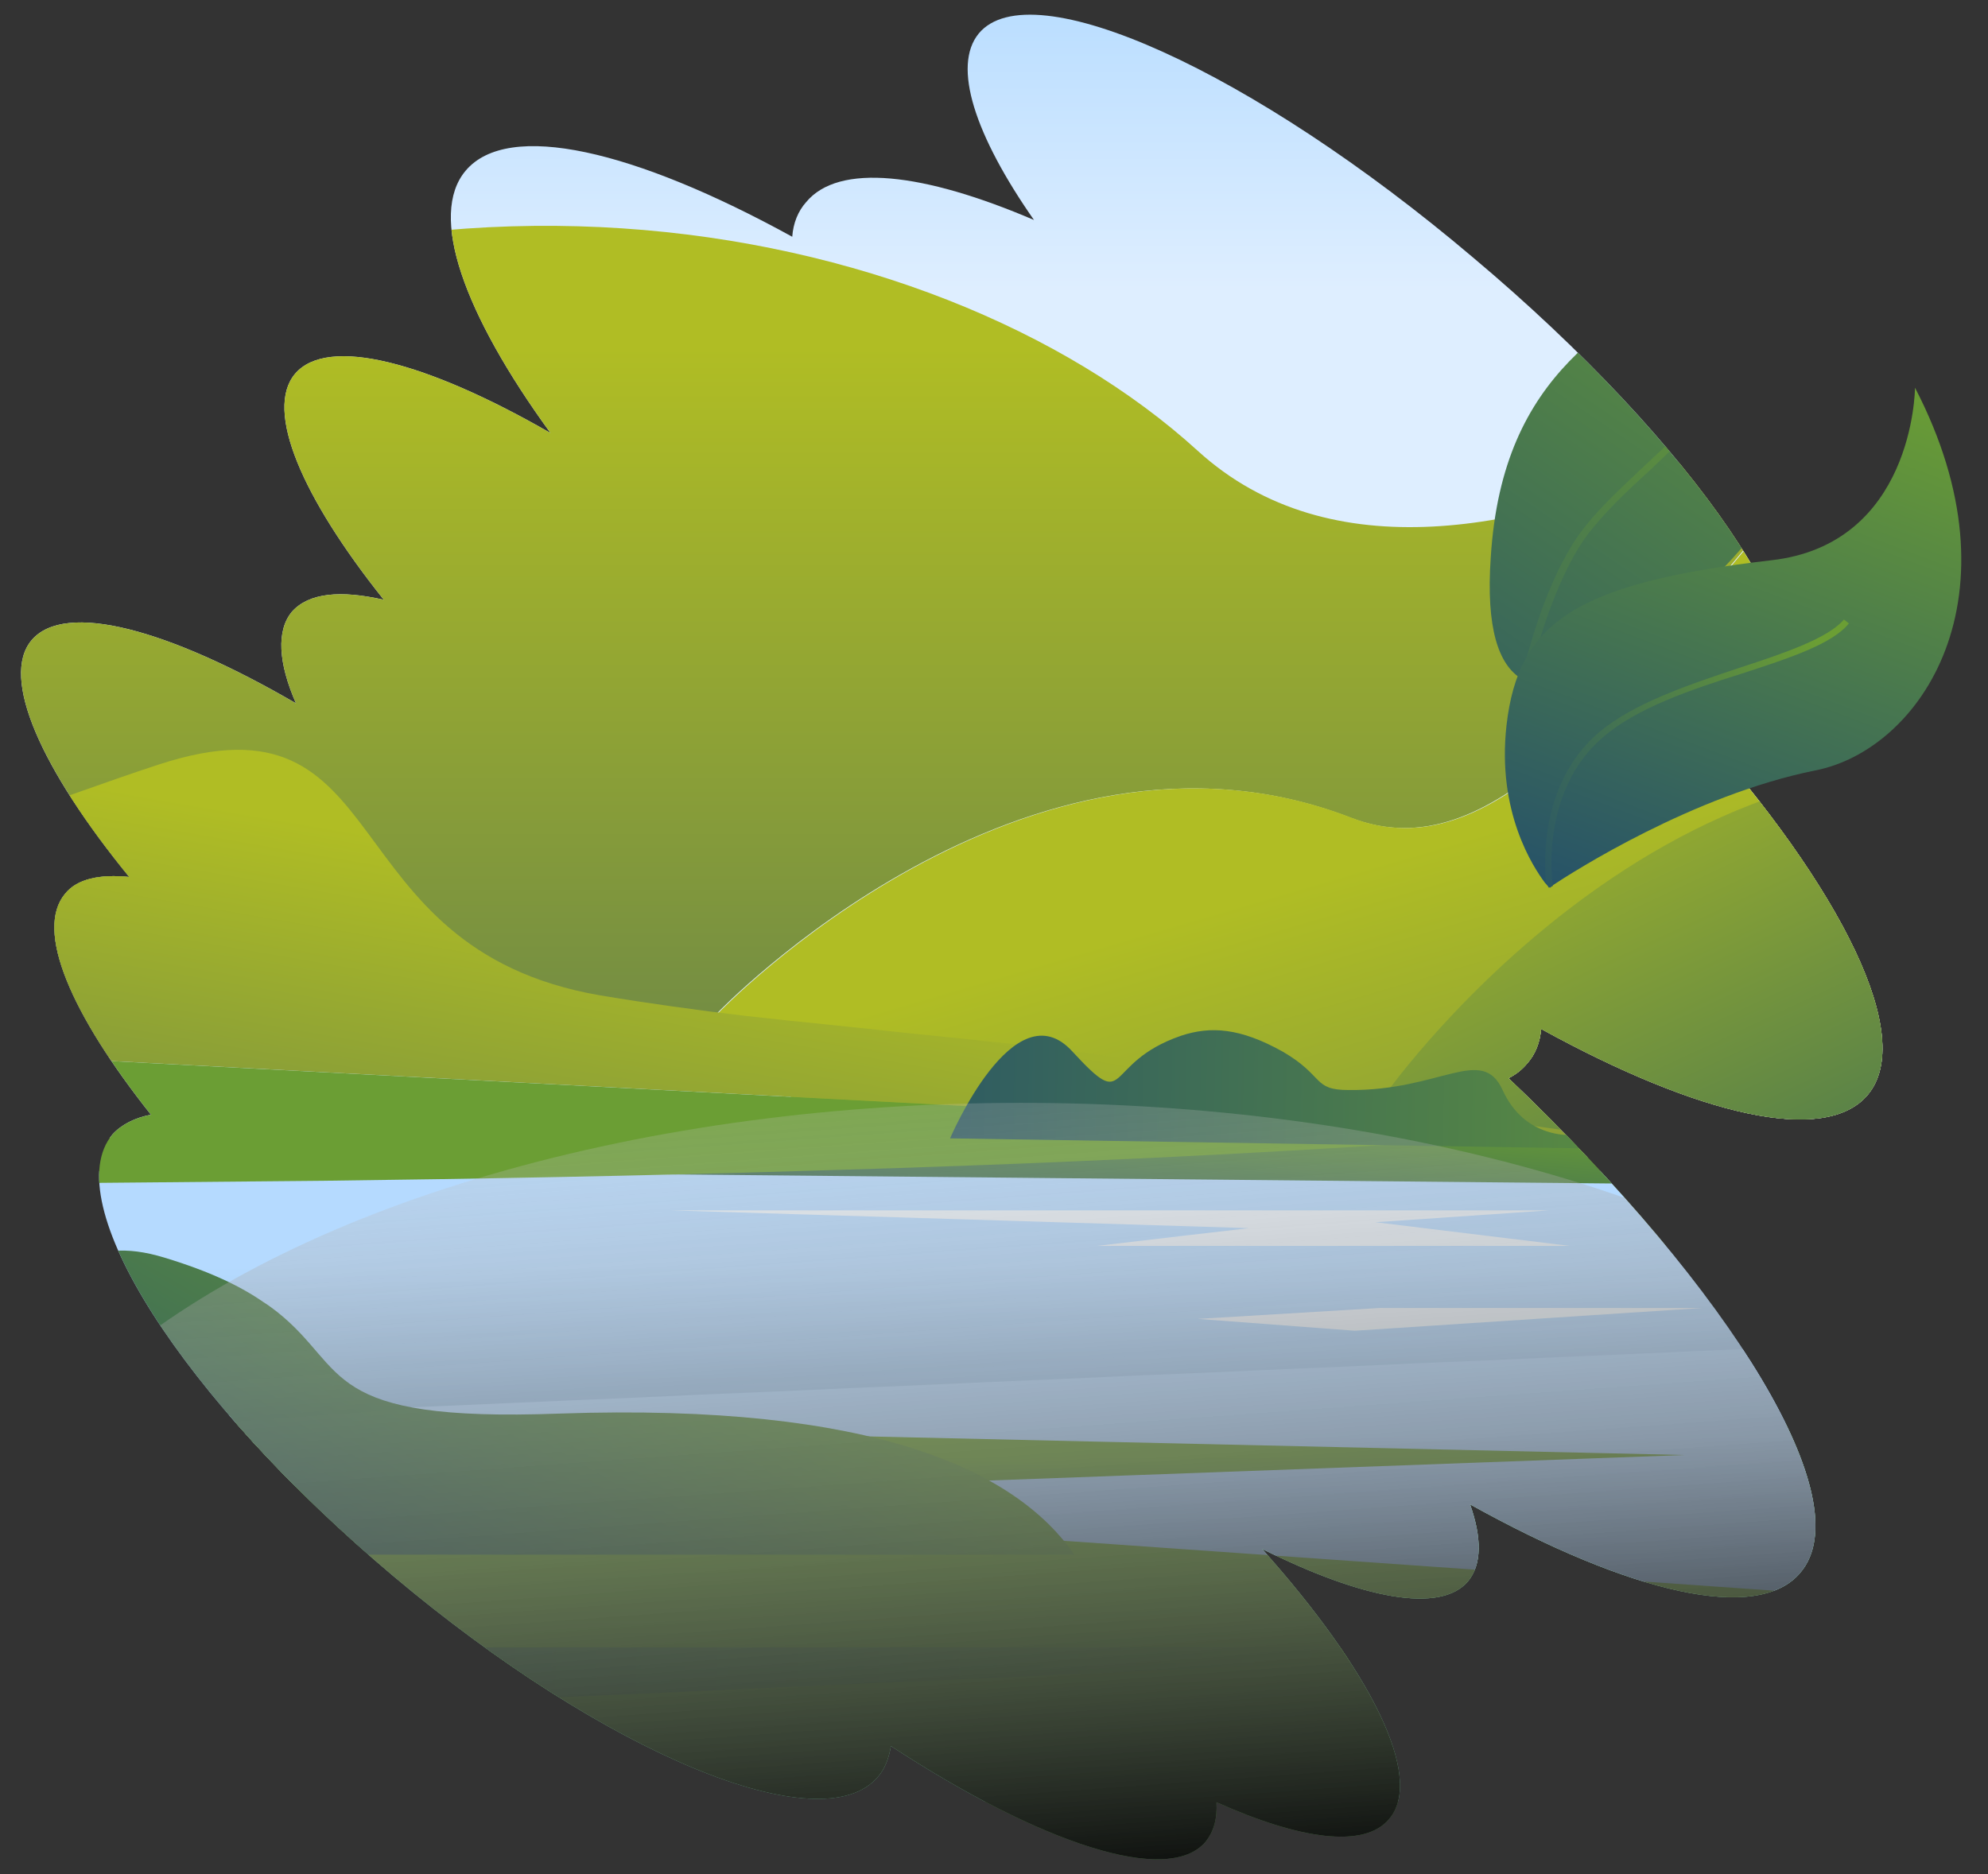 <?xml version="1.0" encoding="utf-8"?>
<!-- Generator: Adobe Illustrator 22.0.0, SVG Export Plug-In . SVG Version: 6.00 Build 0)  -->
<svg version="1.1" id="Capa_1" xmlns="http://www.w3.org/2000/svg" xmlns:xlink="http://www.w3.org/1999/xlink" x="0px" y="0px"
	 viewBox="0 0 201.5 190" style="enable-background:new 0 0 201.5 190;" xml:space="preserve">
<rect x="0" y="0" width="201.5" height="190" fill="#333333" stroke="none"/>
<style type="text/css">
	.st0{fill:#6400DA;}
	.st1{fill:#FF6500;}
	.st2{fill:#FFFFFF;}
	.st3{fill:#FFD600;}
	.st4{fill:#005693;}
	.st5{fill:#34A836;}
	.st6{fill-rule:evenodd;clip-rule:evenodd;fill:#FFFFFF;}
	.st7{opacity:0.39;}
	.st8{fill:none;stroke:#FFFFFF;stroke-width:2.978;stroke-linecap:round;stroke-linejoin:round;}
	.st9{fill:#C6433E;}
	.st10{fill:#E20613;}
	.st11{fill:#FCD570;}
	.st12{fill:#FCCD56;}
	.st13{fill:#F5BB41;}
	.st14{fill:#FDE19A;}
	.st15{fill:#FCD879;}
	.st16{fill:#FCD05E;}
	.st17{fill:#F6C55B;}
	.st18{fill:#F7B056;}
	.st19{fill:#F59B45;}
	.st20{fill-rule:evenodd;clip-rule:evenodd;fill:#FFC700;}
	.st21{fill:#F4EBC6;}
	.st22{fill:#B9B295;}
	.st23{fill:#0E0E0E;}
	.st24{fill:#884D30;}
	.st25{fill:#3F0D0B;}
	.st26{fill:#A86C0E;}
	.st27{fill:#F09915;}
	.st28{opacity:0.4;fill:#FFFFFF;}
	.st29{fill:#DCDDEE;}
	.st30{fill:#A5A3A9;}
	.st31{fill:#000922;}
	.st32{fill:#FFFFC7;}
	.st33{fill:#8BBFCB;}
	.st34{fill:#B3D5DD;}
	.st35{fill:#00AEEF;}
	.st36{fill:#008FEF;}
	.st37{fill:#4E82B0;}
	.st38{fill:#5A93B5;}
	.st39{fill:none;stroke:#003142;stroke-width:2.444;stroke-miterlimit:10;}
	.st40{fill:#252D42;}
	.st41{fill:#00090C;}
	.st42{clip-path:url(#SVGID_2_);}
	.st43{fill:url(#SVGID_3_);}
	.st44{fill:url(#SVGID_4_);}
	.st45{fill:url(#SVGID_5_);}
	.st46{fill:url(#SVGID_6_);}
	.st47{fill:url(#SVGID_7_);}
	.st48{fill:url(#SVGID_8_);}
	.st49{fill:url(#SVGID_9_);}
	.st50{fill:url(#SVGID_10_);}
	.st51{fill:url(#SVGID_11_);}
	.st52{fill:url(#SVGID_12_);}
	.st53{fill:url(#SVGID_13_);}
	.st54{fill:url(#SVGID_14_);}
	.st55{fill:url(#SVGID_15_);}
	.st56{fill:url(#SVGID_16_);}
	.st57{fill:url(#SVGID_17_);}
	.st58{fill:url(#SVGID_18_);}
	.st59{fill:url(#SVGID_19_);}
	.st60{fill:#EBF3FA;}
	.st61{clip-path:url(#SVGID_2_);fill:url(#SVGID_20_);}
	.st62{fill:url(#SVGID_21_);}
	.st63{fill:url(#SVGID_22_);}
	.st64{fill:url(#SVGID_23_);}
	.st65{fill:url(#SVGID_24_);}
	.st66{clip-path:url(#SVGID_26_);}
	.st67{clip-path:url(#SVGID_28_);}
	.st68{clip-path:url(#SVGID_32_);}
	.st69{fill:#418421;}
	.st70{fill:#2D660E;}
	.st71{fill:#84D84E;}
	.st72{opacity:0.4;fill:#2D660E;}
	.st73{fill:#EDC174;}
	.st74{fill:#D8A34E;}
	.st75{fill:#C18733;}
	.st76{opacity:0.4;fill:#1B3D04;}
	.st77{fill:#6AC634;}
	.st78{fill:#245109;}
	.st79{fill:#D6854D;}
	.st80{fill:#BC6428;}
	.st81{fill:#492004;}
	.st82{fill:#66BC2E;}
	.st83{clip-path:url(#SVGID_32_);fill:#009CDD;}
	.st84{fill:#D8BF4C;}
	.st85{fill:#4BDDFD;}
	.st86{opacity:0.6;fill:#13BDE5;}
	.st87{opacity:0.5;fill:#FFEAC1;}
	.st88{opacity:0.7;fill:#FFEAC1;}
	.st89{fill:#FAFFDE;}
	.st90{opacity:0.2;}
	.st91{fill:#BF9D62;}
	.st92{clip-path:url(#SVGID_36_);}
	.st93{clip-path:url(#SVGID_40_);fill:none;}
	.st94{clip-path:url(#SVGID_44_);fill:url(#SVGID_45_);}
	.st95{clip-path:url(#SVGID_44_);fill:url(#SVGID_46_);}
	.st96{clip-path:url(#SVGID_44_);fill:#009CDD;}
	.st97{clip-path:url(#SVGID_44_);}
	.st98{fill:url(#SVGID_47_);}
	.st99{fill:url(#SVGID_48_);}
	.st100{fill:url(#SVGID_49_);}
	.st101{fill:url(#SVGID_50_);}
	.st102{fill:url(#SVGID_51_);}
	.st103{fill:url(#SVGID_52_);}
	.st104{fill:url(#SVGID_53_);}
	.st105{fill:url(#SVGID_54_);}
	.st106{fill:url(#SVGID_55_);}
	.st107{fill:url(#SVGID_56_);}
	.st108{fill:url(#SVGID_57_);}
	.st109{fill:url(#SVGID_58_);}
	.st110{fill:url(#SVGID_59_);}
	.st111{fill:url(#SVGID_60_);}
	.st112{fill:url(#SVGID_61_);}
	.st113{fill:url(#SVGID_62_);}
	.st114{fill:url(#SVGID_63_);}
	.st115{fill:url(#SVGID_64_);}
	.st116{fill:url(#SVGID_65_);}
	.st117{fill:url(#SVGID_66_);}
	.st118{fill:url(#SVGID_67_);}
	.st119{fill:url(#SVGID_68_);}
	.st120{fill:url(#SVGID_69_);}
	.st121{fill:url(#SVGID_70_);}
	.st122{fill:url(#SVGID_71_);}
	.st123{fill:url(#SVGID_72_);}
	.st124{fill:url(#SVGID_73_);}
	.st125{fill:url(#SVGID_74_);}
	.st126{fill:url(#SVGID_75_);}
	.st127{fill:url(#SVGID_76_);}
	.st128{fill:url(#SVGID_77_);}
	.st129{fill:url(#SVGID_78_);}
	.st130{fill:url(#SVGID_79_);}
	.st131{fill:url(#SVGID_80_);}
	.st132{fill:url(#SVGID_81_);}
	.st133{fill:url(#SVGID_82_);}
	.st134{fill:url(#SVGID_83_);}
	.st135{fill:url(#SVGID_84_);}
	.st136{fill:url(#SVGID_85_);}
	.st137{fill:url(#SVGID_86_);}
	.st138{fill:url(#SVGID_87_);}
	.st139{fill:#3B3637;}
	.st140{fill:none;stroke:#3B3637;stroke-width:3;stroke-miterlimit:10;}
	.st141{fill:url(#SVGID_88_);}
	.st142{fill:url(#SVGID_89_);}
	.st143{fill:url(#SVGID_92_);}
</style>
<g>
	<g>
		<defs>
			<path id="SVGID_1_" d="M99.2,3.4c-2.7,3.3-0.4,10.3,5.6,18.9c-11.2-4.8-19.8-5.8-23.1-1.8c-0.8,0.9-1.3,2.1-1.4,3.5
				c-16-8.8-28.8-11.8-33.1-6.7c-3.8,4.5-0.2,14.5,8.6,26.6c-12.5-7.2-22.6-9.9-25.9-6c-3.1,3.7,0.7,12.5,9,22.9
				c-4.4-1-7.6-0.7-9.3,1.2c-1.6,1.9-1.4,5.2,0.4,9.3C17.1,63.8,6.6,60.9,3.2,64.9c-3.2,3.8,1,13.1,9.9,24c-3-0.3-5.3,0.2-6.5,1.7
				c-3.1,3.7,0.6,12.2,8.7,22.4c-1.6,0.3-3,1-3.9,2c-5.7,6.8,7.1,26.8,28.5,44.8c21.4,18,43.4,27.1,49.1,20.3
				c0.7-0.8,1.1-1.9,1.3-3.1c15.2,9.9,28.1,14.2,31.9,9.7c0.8-1,1.2-2.3,1.1-4c8.5,3.8,15,4.7,17.5,1.7c3.6-4.2-1.9-15.1-12.9-27.4
				c10.2,5.1,18.1,6.6,20.9,3.3c1.4-1.7,1.4-4.4,0.2-7.8c16.2,9,29.2,12.1,33.5,6.9c6.1-7.2-6.8-28.4-29.6-50.1
				c0.8-0.4,1.4-0.9,1.9-1.5c0.8-0.9,1.3-2.1,1.4-3.5c16,8.8,28.8,11.8,33.1,6.7c4.9-5.8-2.5-20.8-17.6-37.7
				c4.1,0.8,7.2,0.4,8.7-1.5c5.3-6.3-8.6-26.8-31.1-45.7C127,7.2,104.5-3,99.2,3.4z"/>
		</defs>
		<clipPath id="SVGID_2_">
			<use xlink:href="#SVGID_1_"  style="overflow:visible;"/>
		</clipPath>
		<g class="st42">
			<linearGradient id="SVGID_3_" gradientUnits="userSpaceOnUse" x1="95.165" y1="29.42" x2="95.165" y2="-126.608">
				<stop  offset="0" style="stop-color:#DEEEFF"/>
				<stop  offset="1" style="stop-color:#1C96FF"/>
			</linearGradient>
			<path class="st43" d="M284.2,87.8c0,18.4-3.5,31-3.5,31l-2.7,0l-94.7-1.2l-25.8-0.3l-75.4-1l-161.2-2.1c-0.3-1-0.6-2.1-1-3.2
				c-0.3-0.8-0.6-1.7-0.9-2.5c-0.7-1.9-1.4-3.9-2.1-5.8c-0.2-0.4-0.3-0.9-0.5-1.3c-0.4-1-0.7-1.9-1.1-2.9
				c-2.6-6.7-5.3-13.5-7.1-20.6c-0.2-0.6-0.3-1.2-0.4-1.9c-0.9-4.1-1.6-8.3-1.7-12.6c-0.2-8.4,1.6-17.1,6.8-26.1
				c1.8-3.2,4.1-6.4,6.9-9.7c41-48.4,62.8-10.1,124.5-46.8c61.8-36.7,113.9,6.4,160.7-2.7c27.7-5.4,44.2,3.8,54,14.9
				c6.7,7.7,10.3,16.3,12,21.8c3.2,10,5.8,19.5,7.8,28.5C282.5,59.7,284.2,74.5,284.2,87.8z"/>
			<linearGradient id="SVGID_4_" gradientUnits="userSpaceOnUse" x1="63.995" y1="33.411" x2="63.995" y2="199.801">
				<stop  offset="1.036270e-02" style="stop-color:#B0BD24"/>
				<stop  offset="1" style="stop-color:#1F4A6E"/>
			</linearGradient>
			<path class="st44" d="M221.9,104.4l-302.8,4c-0.7-1.9-1.4-3.9-2.1-5.8c-0.2-0.4-0.3-0.9-0.5-1.3c-0.4-1-0.7-1.9-1.1-2.9
				c-2.6-6.7-5.3-13.5-7.1-20.6c-0.2-0.6-0.3-1.2-0.4-1.9c-0.9-4.1-1.6-8.3-1.7-12.6c-0.2-8.4,1.6-17.1,6.8-26.1
				c17.6,12.8,47.2,26.5,76.9,6C36.7,11,94.4,21.1,121.4,45.7c26.9,24.5,79.7-17,79.7-17L221.9,104.4z"/>
			<linearGradient id="SVGID_5_" gradientUnits="userSpaceOnUse" x1="178.489" y1="44.065" x2="178.489" y2="-80.929">
				<stop  offset="0" style="stop-color:#DEEEFF"/>
				<stop  offset="1" style="stop-color:#1C96FF"/>
			</linearGradient>
			<path class="st45" d="M281.9,113.4c-0.1,0.8-0.3,1.5-0.5,2.3l-11.8-0.2l-115-1.5l-71.9-0.9c-4.4-2.9-7.8-6.3-10-10.4
				c0,0,31.2-32.6,64.2-19.8c28.6,11,49.4-68.3,122.1-89.9c6.7,7.7,10.3,16.3,12,21.8c3.2,10,5.8,19.5,7.8,28.5
				C285.1,71,285.6,94.2,281.9,113.4z"/>
			<linearGradient id="SVGID_6_" gradientUnits="userSpaceOnUse" x1="176.799" y1="75.147" x2="212.543" y2="197.099">
				<stop  offset="1.036270e-02" style="stop-color:#B0BD24"/>
				<stop  offset="1" style="stop-color:#1F4A6E"/>
			</linearGradient>
			<path class="st46" d="M281.9,113.4c-3.6,0.6-7.7,1.3-12.2,2.1c-3.1,0.5-6.5,1.1-10,1.6c0,0,0,0,0,0c-52,8.1-143.3,18.1-176.9-4
				c-4.4-2.9-7.8-6.3-10-10.4c0,0,31.2-32.6,64.2-19.8c28.6,11,49.4-68.3,122.1-89.9c6.7,7.7,10.3,16.3,12,21.8
				c3.2,10,5.8,19.5,7.8,28.5C285.1,71,285.6,94.2,281.9,113.4z"/>
			<linearGradient id="SVGID_7_" gradientUnits="userSpaceOnUse" x1="196.557" y1="48.739" x2="225.114" y2="109.791">
				<stop  offset="1.036270e-02" style="stop-color:#B0BD24"/>
				<stop  offset="1" style="stop-color:#467550"/>
			</linearGradient>
			<path class="st47" d="M284.2,87.8c0,13.6-2,25.3-3,28.7c-6,0.2-13.4,0.4-21.6,0.6c0,0,0,0,0,0c-40.1,0.9-100.4,0.9-119-6.4
				c0,0,30.8-43.4,71.6-30.5c34.9,11,36.3-26,66.7-36.9C282.5,59.7,284.2,74.5,284.2,87.8z"/>
			<linearGradient id="SVGID_8_" gradientUnits="userSpaceOnUse" x1="23.194" y1="80.84" x2="5.5" y2="183.316">
				<stop  offset="1.036270e-02" style="stop-color:#B0BD24"/>
				<stop  offset="1" style="stop-color:#1F4A6E"/>
			</linearGradient>
			<path class="st48" d="M133.7,114l-174.9-9.2c0,0,0,0,0,0l-20.9-1.1l-21-1.1c-0.2-0.4-0.3-0.9-0.5-1.3c-0.4-1-0.7-1.9-1.1-2.9
				c-2.6-6.7-5.3-13.5-7.1-20.6c-0.2-0.6-0.3-1.2-0.4-1.9c2.2-1.7,4.7-3.2,7.2-4.6c10.8-5.8,24.1-8.1,39.4-1.3
				c41.5,18.7,37.3,15.5,61.7,7.5c24.5-8,17,18.6,44.7,23.4c4.8,0.8,9.8,1.5,14.9,2.1c5.3,0.6,10.8,1.1,16,1.7
				C110.8,106.6,128.1,108.4,133.7,114z"/>
			<linearGradient id="SVGID_9_" gradientUnits="userSpaceOnUse" x1="93.986" y1="128.354" x2="93.986" y2="221.846">
				<stop  offset="0" style="stop-color:#B5DAFF"/>
				<stop  offset="1" style="stop-color:#1F4A6E"/>
			</linearGradient>
			<path class="st49" d="M280.7,118.8c-0.2,0.8-0.4,1.5-0.6,2.3c-1.1,4-2.3,7.7-3.7,11.3c-0.3,0.9-0.7,1.7-1,2.5
				c-1.4,3.3-3,6.4-4.7,9.4c-1.1,1.9-2.3,3.8-3.5,5.6c-9.3,13.9-21.9,24.5-36.6,32.7H-81.3c-10.1-7.3-14.2-16-9.6-25.6
				c1.2-2.5,3-5,5.4-7.6c1.6-1.7,2.9-3.4,4-5.2c0.5-0.8,1-1.7,1.4-2.5c3.7-7.1,3.9-14.5,2.3-22.1c0,0,0-0.1,0-0.1
				c0-0.3-0.1-0.5-0.2-0.8H280.7z"/>
			<linearGradient id="SVGID_10_" gradientUnits="userSpaceOnUse" x1="88.958" y1="153.904" x2="88.958" y2="247.385">
				<stop  offset="0" style="stop-color:#6B9E34"/>
				<stop  offset="1" style="stop-color:#1F4A6E"/>
			</linearGradient>
			<path class="st50" d="M270.7,144.3c-1.1,1.9-2.3,3.8-3.5,5.6c-4.1,6.1-8.8,11.6-14.1,16.5c-6.7,6.3-14.3,11.6-22.5,16.2
				c-4.5,2.5-9.2,4.7-14,6.8c-8.4,3.5-17.3,6.5-26.5,8.8c-25.2,6.5-52.6,9.1-78.2,9.9H41.7c-51.9,0-101.4-9.8-123-25.5
				c-10.1-7.3-14.2-16-9.6-25.6c1.2-2.5,3-5,5.4-7.6c1.6-1.7,2.9-3.4,4-5.1H270.7z"/>
			<linearGradient id="SVGID_11_" gradientUnits="userSpaceOnUse" x1="120.213" y1="145.49" x2="120.213" y2="204.645">
				<stop  offset="0" style="stop-color:#B5DAFF"/>
				<stop  offset="1" style="stop-color:#1F4A6E"/>
			</linearGradient>
			<path class="st51" d="M276.4,132.4c-0.3,0.9-0.7,1.7-1,2.5c-1.4,3.3-3,6.4-4.7,9.4c-1.1,1.9-2.3,3.8-3.5,5.6
				c-4.1,6.1-8.8,11.6-14.1,16.5l-289-20.3l42.6-1.9L276.4,132.4z"/>
			<linearGradient id="SVGID_12_" gradientUnits="userSpaceOnUse" x1="39.929" y1="147.683" x2="39.929" y2="174.164">
				<stop  offset="0" style="stop-color:#6B9E34"/>
				<stop  offset="1" style="stop-color:#1F4A6E"/>
			</linearGradient>
			<path class="st52" d="M170.7,147.5l-261.6,9.6c1.2-2.5,3-5,5.4-7.6c1.6-1.7,2.9-3.4,4-5.2c0.5-0.8,1-1.7,1.4-2.5l110.4,2.5
				L170.7,147.5z"/>
			<linearGradient id="SVGID_13_" gradientUnits="userSpaceOnUse" x1="162.154" y1="113.096" x2="160.398" y2="135.413">
				<stop  offset="0" style="stop-color:#6B9E34"/>
				<stop  offset="1" style="stop-color:#1F4A6E"/>
			</linearGradient>
			<path class="st53" d="M41.7,118.8l240.6-7.7c-0.1,0.8-0.3,1.6-0.4,2.4c-0.1,0.8-0.3,1.5-0.5,2.3c0,0.2-0.1,0.5-0.2,0.7
				c0,0,0,0.1,0,0.1c-0.3,1.5-0.7,3-1.1,4.5l-8.6-0.1l-13.5-0.1l-19.5-0.2L41.7,118.8z"/>
			<linearGradient id="SVGID_14_" gradientUnits="userSpaceOnUse" x1="-5.841" y1="119.581" x2="-86.755" y2="140.387">
				<stop  offset="0" style="stop-color:#6B9E34"/>
				<stop  offset="1" style="stop-color:#1F4A6E"/>
			</linearGradient>
			<path class="st54" d="M154.5,115.1c-23,1.7-47.9,2.9-73,3.6c-16.4,0.5-32.8,0.8-48.7,1c-11,0.1-21.9,0.2-32.4,0.3
				c-1.7,0-3.4,0-5.1,0c-28.3,0.1-53.7-0.2-72.9-0.5c-0.1,0-0.2,0-0.2,0c0-0.3-0.1-0.5-0.2-0.8c-0.6-2.6-1.3-5.2-2.2-7.8
				c-0.9-2.7-1.9-5.5-3-8.3l21,1.1l20.9,1.1c0,0,0,0,0,0l174.9,9.2L154.5,115.1z"/>
			<linearGradient id="SVGID_15_" gradientUnits="userSpaceOnUse" x1="39.594" y1="100.514" x2="-2.898" y2="172.706">
				<stop  offset="0" style="stop-color:#6B9E34"/>
				<stop  offset="1" style="stop-color:#1F4A6E"/>
			</linearGradient>
			<path class="st55" d="M108.9,157.6h-195c0.5-0.8,1-1.7,1.4-2.5c3.7-7.1,3.9-14.5,2.3-22.1c0.1,0,0.1-0.1,0.2-0.1
				c0.4-0.2,0.8-0.5,1.1-0.8c5-4,5-10.8,14.4-15c1.3-0.6,2.9-1.2,4.6-1.7c0.6-0.2,1.2-0.3,1.8-0.5c4.2-1,6.9-0.8,9.3,0.1
				c1.8,0.7,3.4,1.8,5.1,3.1c0,0,0,0,0,0c4.6,3.5,10.5,8.8,25.1,13c1.3,0.4,2.5,0.7,3.6,0.9c3,0.7,5.6,1.1,7.8,1.3
				c2,0.2,3.6,0.1,5.1,0c2.1-0.2,3.8-0.7,5.3-1.3c5.9-2.4,7.5-7,15.7-4.5c4.6,1.4,7.7,2.9,10,4.5c0.5,0.3,1,0.7,1.4,1
				c7.3,5.8,4.3,11.2,28.6,10.3C88.7,142.2,103,149.1,108.9,157.6z"/>
			<linearGradient id="SVGID_16_" gradientUnits="userSpaceOnUse" x1="138.142" y1="192.071" x2="149.275" y2="230.055">
				<stop  offset="1.036270e-02" style="stop-color:#B0BD24"/>
				<stop  offset="1" style="stop-color:#1F4A6E"/>
			</linearGradient>
			<path class="st56" d="M216.6,189.4c-8.4,3.5-17.3,6.5-26.5,8.8l-129.8-1.5L216.6,189.4z"/>
			<linearGradient id="SVGID_17_" gradientUnits="userSpaceOnUse" x1="189.224" y1="171.029" x2="-154.26" y2="164.997">
				<stop  offset="0" style="stop-color:#6B9E34"/>
				<stop  offset="1" style="stop-color:#1F4A6E"/>
			</linearGradient>
			<polygon class="st57" points="169.4,167 -7.3,167 -80.2,167 51.3,172.3 			"/>
			<linearGradient id="SVGID_18_" gradientUnits="userSpaceOnUse" x1="192.08" y1="111.381" x2="70.143" y2="109.24">
				<stop  offset="0" style="stop-color:#6B9E34"/>
				<stop  offset="1" style="stop-color:#1F4A6E"/>
			</linearGradient>
			<path class="st58" d="M96.3,115.4c0,0,6.5-15.3,12.4-8.8c5.9,6.4,2.9,1.2,11-1.6c3-1,6-0.8,10.3,1.6c4.3,2.5,3,3.9,6.7,3.9
				c9.3,0.1,13.5-4.6,15.6,0c2.1,4.6,6.7,5.7,12.4,3.5c5.7-2.1,9.2-3.3,12.1-0.1c2.8,3.3,8,2.9,8,2.9L96.3,115.4z"/>
			<polygon class="st60" points="68,122.7 157,122.7 139.4,123.9 159.1,126.3 111.2,126.3 126.6,124.5 			"/>
			<polygon class="st60" points="139.8,132.6 172.5,132.6 137.3,134.9 121.4,133.7 			"/>
		</g>
		<linearGradient id="SVGID_19_" gradientUnits="userSpaceOnUse" x1="97.9" y1="88.68" x2="105.632" y2="194.884">
			<stop  offset="1.027034e-07" style="stop-color:#FFFFFF;stop-opacity:0"/>
			<stop  offset="1" style="stop-color:#000000"/>
		</linearGradient>
		<ellipse style="clip-path:url(#SVGID_2_);fill:url(#SVGID_19_);" cx="103.5" cy="165.9" rx="107.4" ry="54.1"/>
		<g class="st42">
			<linearGradient id="SVGID_20_" gradientUnits="userSpaceOnUse" x1="186.775" y1="17.84" x2="135.158" y2="93.772">
				<stop  offset="0" style="stop-color:#6B9E34"/>
				<stop  offset="1" style="stop-color:#1F4A6E"/>
			</linearGradient>
			<path style="fill:url(#SVGID_20_);" d="M171.5,60.7c-6.3,5.8-12.7,9.9-16.6,8.4c-0.2-0.1-0.5-0.2-0.7-0.3
				c-2.3-1.4-3.6-5.1-3.1-12.3c1.2-19.1,12.5-23.7,22.7-30.7c10.1-7,4.4-18.2,4.2-18.5C196.6,31.7,182.2,50.9,171.5,60.7z"/>
			<g>
				<linearGradient id="SVGID_21_" gradientUnits="userSpaceOnUse" x1="181.742" y1="36.274" x2="130.645" y2="87.017">
					<stop  offset="0" style="stop-color:#6B9E34"/>
					<stop  offset="1" style="stop-color:#1F4A6E"/>
				</linearGradient>
				<path class="st62" d="M154.9,69.1c-0.2-0.1-0.5-0.2-0.7-0.3c0.9-3.8,3-11.2,6.6-15.6c1.7-2.1,3.8-4,5.9-6
					c4.1-3.8,8.4-7.8,10.9-13.2l0.6,0.3c-2.6,5.5-6.9,9.5-11,13.4c-2.2,2-4.2,3.9-5.9,6C157.9,57.9,155.8,65.4,154.9,69.1z"/>
			</g>
		</g>
	</g>
	<g>
		<linearGradient id="SVGID_22_" gradientUnits="userSpaceOnUse" x1="187.319" y1="35.901" x2="163.353" y2="99.493">
			<stop  offset="0" style="stop-color:#6B9E34"/>
			<stop  offset="1" style="stop-color:#1F4A6E"/>
		</linearGradient>
		<path class="st63" d="M184,78.1c-12.4,2.5-24.6,10.3-26.7,11.7c-0.2,0.1-0.3,0.2-0.3,0.2s-0.1-0.2-0.4-0.5
			c-1.2-1.6-4.9-7.2-3.9-16c1.2-10.4,7-14.4,26.8-16.7c14.4-1.6,14.6-17.2,14.6-17.5C205.1,60.5,194.7,76,184,78.1z"/>
		<g>
			<linearGradient id="SVGID_23_" gradientUnits="userSpaceOnUse" x1="185.158" y1="66.644" x2="148.446" y2="88.553">
				<stop  offset="0" style="stop-color:#6B9E34"/>
				<stop  offset="1" style="stop-color:#1F4A6E"/>
			</linearGradient>
			<path class="st64" d="M162.4,74.8c-6,5.2-5.2,13.8-5,15c-0.2,0.1-0.3,0.2-0.3,0.2s-0.1-0.2-0.4-0.5c-0.2-2.1-0.6-10.1,5.3-15.2
				c3.5-3,9.2-4.9,14.3-6.6c4.6-1.5,9-3,10.6-4.9l0.5,0.4c-1.7,2.1-6,3.5-10.9,5.1C171.4,69.9,165.8,71.8,162.4,74.8z"/>
		</g>
	</g>
</g>
</svg>
